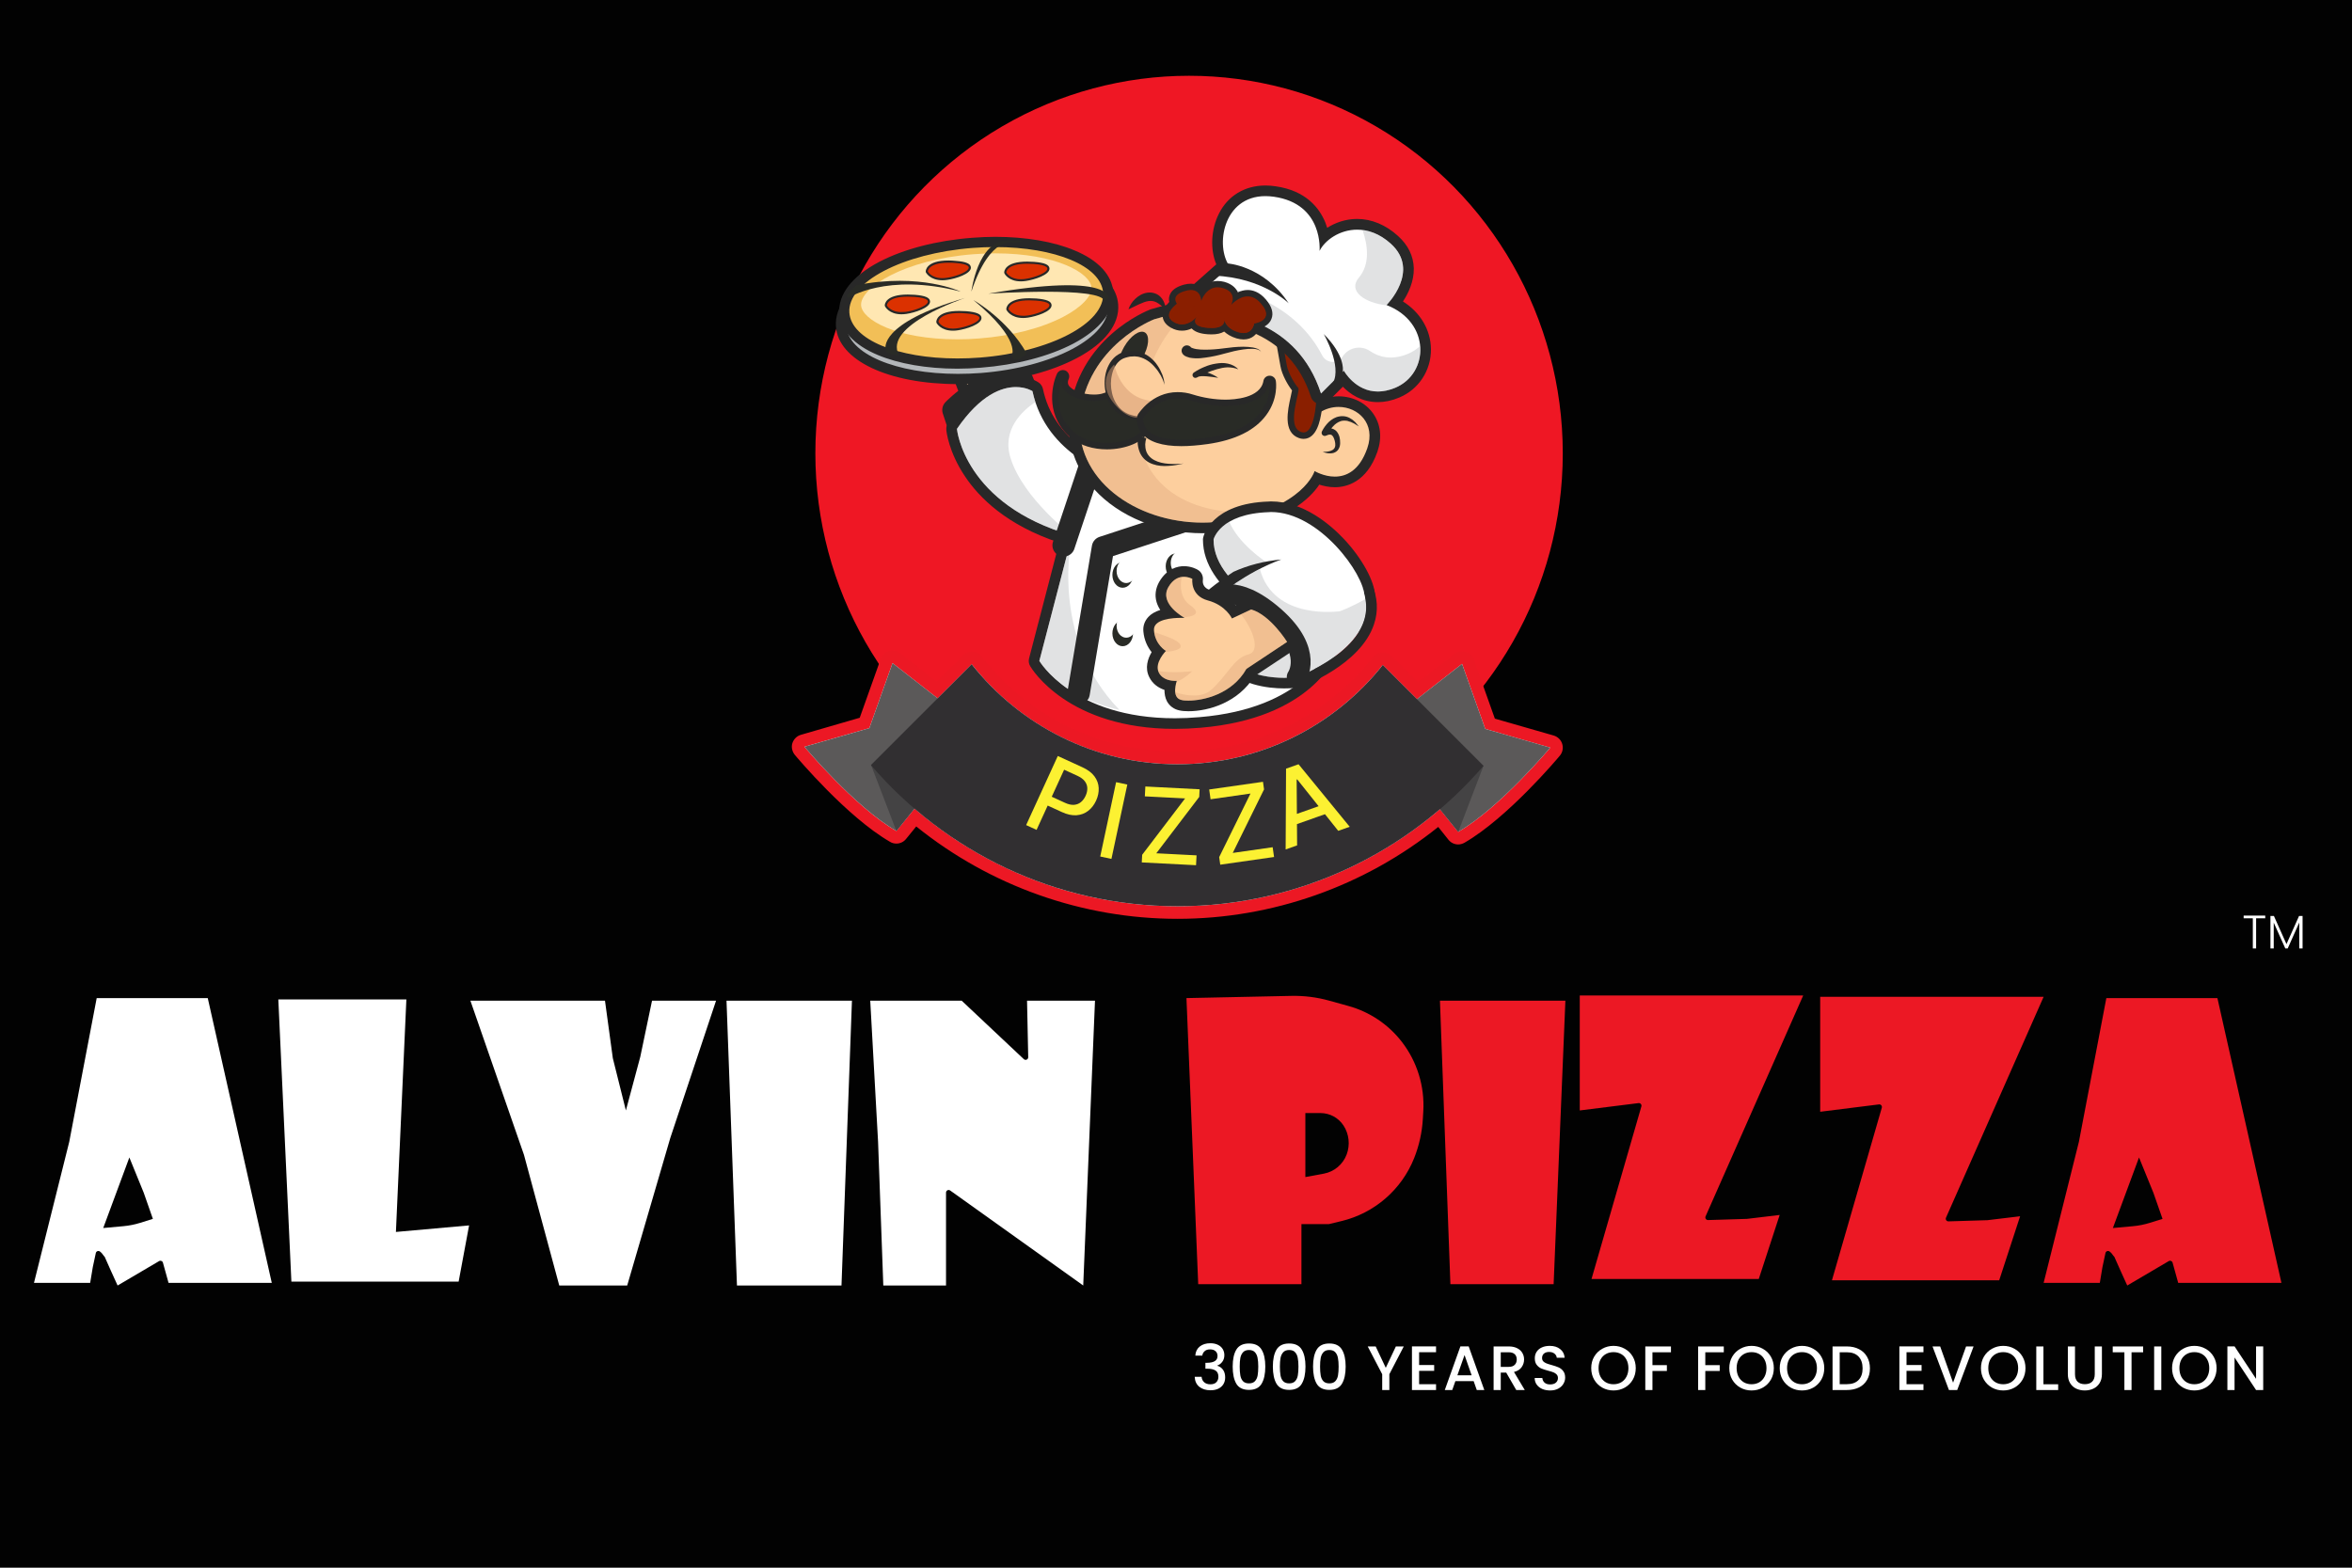 <svg width="900" height="600" viewBox="0 0 900 600" fill="none" xmlns="http://www.w3.org/2000/svg">
<rect width="900" height="600" fill="#020202"/>
<path d="M106.5 382.5L111.5 490.5H175.5L179.5 469L151.5 471.5L155.5 382.5H106.5Z" fill="white"/>
<path fill-rule="evenodd" clip-rule="evenodd" d="M37 382H79.5L104 491H64.5L62.348 483.254C62.173 482.621 61.444 482.327 60.878 482.66L45 492L42.5 486.5L40.078 481.059C39.5 480.5 39.18 479.744 38.558 479.247L38.264 479.011C37.683 478.546 36.817 478.855 36.661 479.582L35.5 485L34.5 491H13L26.5 437L37 382ZM44.5 456.5L49.5 443L55 456.5L58.5 466.5L53.652 468.015C51.556 468.67 49.398 469.1 47.212 469.299L39.5 470L44.5 456.5Z" fill="white"/>
<path fill-rule="evenodd" clip-rule="evenodd" d="M806 382H848.5L873 491H833.5L831.348 483.254C831.173 482.621 830.444 482.327 829.878 482.66L814 492L811.5 486.5L809.077 481.059C808.5 480.5 808.18 479.744 807.558 479.247L807.263 479.011C806.683 478.546 805.817 478.855 805.661 479.582L804.5 485L803.5 491H782L795.5 437L806 382ZM813.5 456.5L818.5 443L824 456.5L827.5 466.5L822.652 468.015C820.556 468.67 818.398 469.1 816.212 469.299L808.5 470L813.5 456.5Z" fill="#EC1824"/>
<path fill-rule="evenodd" clip-rule="evenodd" d="M454 382L458.5 491.5H498V468.5H508.5L513.285 467.352C525.958 464.31 536.357 455.289 541.158 443.172C543.041 438.421 544.153 433.4 544.453 428.298L544.627 425.339C545.19 415.771 542.272 406.322 536.411 398.738C531.275 392.091 524.127 387.285 516.034 385.037L508.584 382.968C503.887 381.663 499.024 381.052 494.149 381.155L454 382ZM499.5 450.5V426H505.281C508.848 426 512.173 427.804 514.117 430.795C516.244 434.068 516.678 438.192 515.307 441.847C513.884 445.643 510.563 448.451 506.577 449.189L499.5 450.5Z" fill="#EC1824"/>
<path d="M551 383H599L594.5 491.5H555L551 383Z" fill="#EC1824"/>
<path d="M604.5 381V425L626.994 422.188C627.707 422.099 628.278 422.768 628.079 423.458L609 489.5H673L681 465L668.5 466.5L653.586 466.952C652.851 466.974 652.344 466.221 652.641 465.548L690 381H604.5Z" fill="#EC1824"/>
<path d="M274 383L256.5 435.5L240 492H214L200.5 442L180 383H231.5L234.5 405L239.5 425L245 404.5L249.5 383H274Z" fill="white"/>
<path d="M278 383L282 492H322L326 383H278Z" fill="white"/>
<path d="M333 383L336 437L338 492H362V456.443C362 455.63 362.919 455.157 363.581 455.629L414.5 492L419 383H393L393.45 404.618C393.469 405.504 392.411 405.975 391.765 405.367L368 383H333Z" fill="white"/>
<path d="M696.5 381.5V425.5L718.994 422.688C719.707 422.599 720.278 423.268 720.079 423.958L701 490H765L773 465.5L760.5 467L745.586 467.452C744.851 467.474 744.344 466.721 744.641 466.048L782 381.5H696.5Z" fill="#EC1824"/>
<path d="M457.392 518.824C457.488 517.336 458.056 516.176 459.096 515.344C460.152 514.512 461.496 514.096 463.128 514.096C464.248 514.096 465.216 514.296 466.032 514.696C466.848 515.096 467.464 515.64 467.88 516.328C468.296 517.016 468.504 517.792 468.504 518.656C468.504 519.648 468.24 520.496 467.712 521.2C467.184 521.904 466.552 522.376 465.816 522.616V522.712C466.76 523 467.496 523.528 468.024 524.296C468.552 525.048 468.816 526.016 468.816 527.2C468.816 528.144 468.6 528.984 468.168 529.72C467.736 530.456 467.096 531.04 466.248 531.472C465.4 531.888 464.384 532.096 463.2 532.096C461.472 532.096 460.048 531.656 458.928 530.776C457.824 529.88 457.232 528.6 457.152 526.936H459.792C459.856 527.784 460.184 528.48 460.776 529.024C461.368 529.552 462.168 529.816 463.176 529.816C464.152 529.816 464.904 529.552 465.432 529.024C465.96 528.48 466.224 527.784 466.224 526.936C466.224 525.816 465.864 525.024 465.144 524.56C464.44 524.08 463.352 523.84 461.88 523.84H461.256V521.584H461.904C463.2 521.568 464.184 521.352 464.856 520.936C465.544 520.52 465.888 519.864 465.888 518.968C465.888 518.2 465.64 517.592 465.144 517.144C464.648 516.68 463.944 516.448 463.032 516.448C462.136 516.448 461.44 516.68 460.944 517.144C460.448 517.592 460.152 518.152 460.056 518.824H457.392ZM471.69 523.024C471.69 520.256 472.154 518.096 473.082 516.544C474.026 514.976 475.642 514.192 477.93 514.192C480.218 514.192 481.826 514.976 482.754 516.544C483.698 518.096 484.17 520.256 484.17 523.024C484.17 525.824 483.698 528.016 482.754 529.6C481.826 531.168 480.218 531.952 477.93 531.952C475.642 531.952 474.026 531.168 473.082 529.6C472.154 528.016 471.69 525.824 471.69 523.024ZM481.482 523.024C481.482 521.728 481.394 520.632 481.218 519.736C481.058 518.84 480.722 518.112 480.21 517.552C479.698 516.976 478.938 516.688 477.93 516.688C476.922 516.688 476.162 516.976 475.65 517.552C475.138 518.112 474.794 518.84 474.618 519.736C474.458 520.632 474.378 521.728 474.378 523.024C474.378 524.368 474.458 525.496 474.618 526.408C474.778 527.32 475.114 528.056 475.626 528.616C476.154 529.176 476.922 529.456 477.93 529.456C478.938 529.456 479.698 529.176 480.21 528.616C480.738 528.056 481.082 527.32 481.242 526.408C481.402 525.496 481.482 524.368 481.482 523.024ZM487.065 523.024C487.065 520.256 487.529 518.096 488.457 516.544C489.401 514.976 491.017 514.192 493.305 514.192C495.593 514.192 497.201 514.976 498.129 516.544C499.073 518.096 499.545 520.256 499.545 523.024C499.545 525.824 499.073 528.016 498.129 529.6C497.201 531.168 495.593 531.952 493.305 531.952C491.017 531.952 489.401 531.168 488.457 529.6C487.529 528.016 487.065 525.824 487.065 523.024ZM496.857 523.024C496.857 521.728 496.769 520.632 496.593 519.736C496.433 518.84 496.097 518.112 495.585 517.552C495.073 516.976 494.313 516.688 493.305 516.688C492.297 516.688 491.537 516.976 491.025 517.552C490.513 518.112 490.169 518.84 489.993 519.736C489.833 520.632 489.753 521.728 489.753 523.024C489.753 524.368 489.833 525.496 489.993 526.408C490.153 527.32 490.489 528.056 491.001 528.616C491.529 529.176 492.297 529.456 493.305 529.456C494.313 529.456 495.073 529.176 495.585 528.616C496.113 528.056 496.457 527.32 496.617 526.408C496.777 525.496 496.857 524.368 496.857 523.024ZM502.44 523.024C502.44 520.256 502.904 518.096 503.832 516.544C504.776 514.976 506.392 514.192 508.68 514.192C510.968 514.192 512.576 514.976 513.504 516.544C514.448 518.096 514.92 520.256 514.92 523.024C514.92 525.824 514.448 528.016 513.504 529.6C512.576 531.168 510.968 531.952 508.68 531.952C506.392 531.952 504.776 531.168 503.832 529.6C502.904 528.016 502.44 525.824 502.44 523.024ZM512.232 523.024C512.232 521.728 512.144 520.632 511.968 519.736C511.808 518.84 511.472 518.112 510.96 517.552C510.448 516.976 509.688 516.688 508.68 516.688C507.672 516.688 506.912 516.976 506.4 517.552C505.888 518.112 505.544 518.84 505.368 519.736C505.208 520.632 505.128 521.728 505.128 523.024C505.128 524.368 505.208 525.496 505.368 526.408C505.528 527.32 505.864 528.056 506.376 528.616C506.904 529.176 507.672 529.456 508.68 529.456C509.688 529.456 510.448 529.176 510.96 528.616C511.488 528.056 511.832 527.32 511.992 526.408C512.152 525.496 512.232 524.368 512.232 523.024Z" fill="white"/>
<path d="M729.536 517.528V522.424H735.296V524.656H729.536V529.768H736.016V532H726.8V515.296H736.016V517.528H729.536ZM755.202 515.32L748.938 532H745.77L739.482 515.32H742.41L747.354 529.192L752.322 515.32H755.202ZM766.538 532.168C764.986 532.168 763.554 531.808 762.242 531.088C760.946 530.352 759.914 529.336 759.146 528.04C758.394 526.728 758.018 525.256 758.018 523.624C758.018 521.992 758.394 520.528 759.146 519.232C759.914 517.936 760.946 516.928 762.242 516.208C763.554 515.472 764.986 515.104 766.538 515.104C768.106 515.104 769.538 515.472 770.834 516.208C772.146 516.928 773.178 517.936 773.93 519.232C774.682 520.528 775.058 521.992 775.058 523.624C775.058 525.256 774.682 526.728 773.93 528.04C773.178 529.336 772.146 530.352 770.834 531.088C769.538 531.808 768.106 532.168 766.538 532.168ZM766.538 529.792C767.642 529.792 768.626 529.544 769.49 529.048C770.354 528.536 771.026 527.816 771.506 526.888C772.002 525.944 772.25 524.856 772.25 523.624C772.25 522.392 772.002 521.312 771.506 520.384C771.026 519.456 770.354 518.744 769.49 518.248C768.626 517.752 767.642 517.504 766.538 517.504C765.434 517.504 764.45 517.752 763.586 518.248C762.722 518.744 762.042 519.456 761.546 520.384C761.066 521.312 760.826 522.392 760.826 523.624C760.826 524.856 761.066 525.944 761.546 526.888C762.042 527.816 762.722 528.536 763.586 529.048C764.45 529.544 765.434 529.792 766.538 529.792ZM781.926 529.792H787.566V532H779.19V515.32H781.926V529.792ZM794.006 515.32V525.952C794.006 527.216 794.334 528.168 794.99 528.808C795.662 529.448 796.59 529.768 797.774 529.768C798.974 529.768 799.902 529.448 800.558 528.808C801.23 528.168 801.566 527.216 801.566 525.952V515.32H804.302V525.904C804.302 527.264 804.006 528.416 803.414 529.36C802.822 530.304 802.03 531.008 801.038 531.472C800.046 531.936 798.95 532.168 797.75 532.168C796.55 532.168 795.454 531.936 794.462 531.472C793.486 531.008 792.71 530.304 792.134 529.36C791.558 528.416 791.27 527.264 791.27 525.904V515.32H794.006ZM820.081 515.32V517.552H815.641V532H812.905V517.552H808.441V515.32H820.081ZM827.028 515.32V532H824.292V515.32H827.028ZM839.668 532.168C838.116 532.168 836.684 531.808 835.372 531.088C834.076 530.352 833.044 529.336 832.276 528.04C831.524 526.728 831.148 525.256 831.148 523.624C831.148 521.992 831.524 520.528 832.276 519.232C833.044 517.936 834.076 516.928 835.372 516.208C836.684 515.472 838.116 515.104 839.668 515.104C841.236 515.104 842.668 515.472 843.964 516.208C845.276 516.928 846.308 517.936 847.06 519.232C847.812 520.528 848.188 521.992 848.188 523.624C848.188 525.256 847.812 526.728 847.06 528.04C846.308 529.336 845.276 530.352 843.964 531.088C842.668 531.808 841.236 532.168 839.668 532.168ZM839.668 529.792C840.772 529.792 841.756 529.544 842.62 529.048C843.484 528.536 844.156 527.816 844.636 526.888C845.132 525.944 845.38 524.856 845.38 523.624C845.38 522.392 845.132 521.312 844.636 520.384C844.156 519.456 843.484 518.744 842.62 518.248C841.756 517.752 840.772 517.504 839.668 517.504C838.564 517.504 837.58 517.752 836.716 518.248C835.852 518.744 835.172 519.456 834.676 520.384C834.196 521.312 833.956 522.392 833.956 523.624C833.956 524.856 834.196 525.944 834.676 526.888C835.172 527.816 835.852 528.536 836.716 529.048C837.58 529.544 838.564 529.792 839.668 529.792ZM866.024 532H863.288L855.056 519.544V532H852.32V515.296H855.056L863.288 527.728V515.296H866.024V532Z" fill="white"/>
<path d="M659.616 515.32V517.552H652.536V522.472H658.056V524.704H652.536V532H649.8V515.32H659.616ZM670.24 532.168C668.688 532.168 667.256 531.808 665.944 531.088C664.648 530.352 663.616 529.336 662.848 528.04C662.096 526.728 661.72 525.256 661.72 523.624C661.72 521.992 662.096 520.528 662.848 519.232C663.616 517.936 664.648 516.928 665.944 516.208C667.256 515.472 668.688 515.104 670.24 515.104C671.808 515.104 673.24 515.472 674.536 516.208C675.848 516.928 676.88 517.936 677.632 519.232C678.384 520.528 678.76 521.992 678.76 523.624C678.76 525.256 678.384 526.728 677.632 528.04C676.88 529.336 675.848 530.352 674.536 531.088C673.24 531.808 671.808 532.168 670.24 532.168ZM670.24 529.792C671.344 529.792 672.328 529.544 673.192 529.048C674.056 528.536 674.728 527.816 675.208 526.888C675.704 525.944 675.952 524.856 675.952 523.624C675.952 522.392 675.704 521.312 675.208 520.384C674.728 519.456 674.056 518.744 673.192 518.248C672.328 517.752 671.344 517.504 670.24 517.504C669.136 517.504 668.152 517.752 667.288 518.248C666.424 518.744 665.744 519.456 665.248 520.384C664.768 521.312 664.528 522.392 664.528 523.624C664.528 524.856 664.768 525.944 665.248 526.888C665.744 527.816 666.424 528.536 667.288 529.048C668.152 529.544 669.136 529.792 670.24 529.792ZM689.54 532.168C687.988 532.168 686.556 531.808 685.244 531.088C683.948 530.352 682.916 529.336 682.148 528.04C681.396 526.728 681.02 525.256 681.02 523.624C681.02 521.992 681.396 520.528 682.148 519.232C682.916 517.936 683.948 516.928 685.244 516.208C686.556 515.472 687.988 515.104 689.54 515.104C691.108 515.104 692.54 515.472 693.836 516.208C695.148 516.928 696.18 517.936 696.932 519.232C697.684 520.528 698.06 521.992 698.06 523.624C698.06 525.256 697.684 526.728 696.932 528.04C696.18 529.336 695.148 530.352 693.836 531.088C692.54 531.808 691.108 532.168 689.54 532.168ZM689.54 529.792C690.644 529.792 691.628 529.544 692.492 529.048C693.356 528.536 694.028 527.816 694.508 526.888C695.004 525.944 695.252 524.856 695.252 523.624C695.252 522.392 695.004 521.312 694.508 520.384C694.028 519.456 693.356 518.744 692.492 518.248C691.628 517.752 690.644 517.504 689.54 517.504C688.436 517.504 687.452 517.752 686.588 518.248C685.724 518.744 685.044 519.456 684.548 520.384C684.068 521.312 683.828 522.392 683.828 523.624C683.828 524.856 684.068 525.944 684.548 526.888C685.044 527.816 685.724 528.536 686.588 529.048C687.452 529.544 688.436 529.792 689.54 529.792ZM706.68 515.32C708.456 515.32 710.008 515.664 711.336 516.352C712.68 517.024 713.712 518 714.432 519.28C715.168 520.544 715.536 522.024 715.536 523.72C715.536 525.416 715.168 526.888 714.432 528.136C713.712 529.384 712.68 530.344 711.336 531.016C710.008 531.672 708.456 532 706.68 532H701.232V515.32H706.68ZM706.68 529.768C708.632 529.768 710.128 529.24 711.168 528.184C712.208 527.128 712.728 525.64 712.728 523.72C712.728 521.784 712.208 520.272 711.168 519.184C710.128 518.096 708.632 517.552 706.68 517.552H703.968V529.768H706.68Z" fill="white"/>
<path d="M617.408 532.168C615.856 532.168 614.424 531.808 613.112 531.088C611.816 530.352 610.784 529.336 610.016 528.04C609.264 526.728 608.888 525.256 608.888 523.624C608.888 521.992 609.264 520.528 610.016 519.232C610.784 517.936 611.816 516.928 613.112 516.208C614.424 515.472 615.856 515.104 617.408 515.104C618.976 515.104 620.408 515.472 621.704 516.208C623.016 516.928 624.048 517.936 624.8 519.232C625.552 520.528 625.928 521.992 625.928 523.624C625.928 525.256 625.552 526.728 624.8 528.04C624.048 529.336 623.016 530.352 621.704 531.088C620.408 531.808 618.976 532.168 617.408 532.168ZM617.408 529.792C618.512 529.792 619.496 529.544 620.36 529.048C621.224 528.536 621.896 527.816 622.376 526.888C622.872 525.944 623.12 524.856 623.12 523.624C623.12 522.392 622.872 521.312 622.376 520.384C621.896 519.456 621.224 518.744 620.36 518.248C619.496 517.752 618.512 517.504 617.408 517.504C616.304 517.504 615.32 517.752 614.456 518.248C613.592 518.744 612.912 519.456 612.416 520.384C611.936 521.312 611.696 522.392 611.696 523.624C611.696 524.856 611.936 525.944 612.416 526.888C612.912 527.816 613.592 528.536 614.456 529.048C615.32 529.544 616.304 529.792 617.408 529.792ZM639.396 515.32V517.552H632.316V522.472H637.836V524.704H632.316V532H629.58V515.32H639.396Z" fill="white"/>
<path d="M537.16 515.32L531.64 525.952V532H528.904V525.952L523.36 515.32H526.408L530.272 523.504L534.136 515.32H537.16ZM543.027 517.528V522.424H548.787V524.656H543.027V529.768H549.507V532H540.291V515.296H549.507V517.528H543.027ZM563.893 528.592H556.909L555.709 532H552.853L558.829 515.296H561.997L567.973 532H565.093L563.893 528.592ZM563.125 526.36L560.413 518.608L557.677 526.36H563.125ZM580.196 532L576.356 525.328H574.268V532H571.532V515.32H577.292C578.572 515.32 579.652 515.544 580.532 515.992C581.428 516.44 582.092 517.04 582.524 517.792C582.972 518.544 583.196 519.384 583.196 520.312C583.196 521.4 582.876 522.392 582.236 523.288C581.612 524.168 580.644 524.768 579.332 525.088L583.46 532H580.196ZM574.268 523.144H577.292C578.316 523.144 579.084 522.888 579.596 522.376C580.124 521.864 580.388 521.176 580.388 520.312C580.388 519.448 580.132 518.776 579.62 518.296C579.108 517.8 578.332 517.552 577.292 517.552H574.268V523.144ZM593.152 532.168C592.032 532.168 591.024 531.976 590.128 531.592C589.232 531.192 588.528 530.632 588.016 529.912C587.504 529.192 587.248 528.352 587.248 527.392H590.176C590.24 528.112 590.52 528.704 591.016 529.168C591.528 529.632 592.24 529.864 593.152 529.864C594.096 529.864 594.832 529.64 595.36 529.192C595.888 528.728 596.152 528.136 596.152 527.416C596.152 526.856 595.984 526.4 595.648 526.048C595.328 525.696 594.92 525.424 594.424 525.232C593.944 525.04 593.272 524.832 592.408 524.608C591.32 524.32 590.432 524.032 589.744 523.744C589.072 523.44 588.496 522.976 588.016 522.352C587.536 521.728 587.296 520.896 587.296 519.856C587.296 518.896 587.536 518.056 588.016 517.336C588.496 516.616 589.168 516.064 590.032 515.68C590.896 515.296 591.896 515.104 593.032 515.104C594.648 515.104 595.968 515.512 596.992 516.328C598.032 517.128 598.608 518.232 598.72 519.64H595.696C595.648 519.032 595.36 518.512 594.832 518.08C594.304 517.648 593.608 517.432 592.744 517.432C591.96 517.432 591.32 517.632 590.824 518.032C590.328 518.432 590.08 519.008 590.08 519.76C590.08 520.272 590.232 520.696 590.536 521.032C590.856 521.352 591.256 521.608 591.736 521.8C592.216 521.992 592.872 522.2 593.704 522.424C594.808 522.728 595.704 523.032 596.392 523.336C597.096 523.64 597.688 524.112 598.168 524.752C598.664 525.376 598.912 526.216 598.912 527.272C598.912 528.12 598.68 528.92 598.216 529.672C597.768 530.424 597.104 531.032 596.224 531.496C595.36 531.944 594.336 532.168 593.152 532.168Z" fill="white"/>
<ellipse cx="455" cy="173.5" rx="143" ry="144.5" fill="#EF1724"/>
<path d="M450.589 349.254C413.955 349.254 378.406 336.366 350.269 312.902L344.887 319.559C344.415 320.173 343.707 320.456 342.999 320.456C342.621 320.456 342.196 320.362 341.818 320.125C325.625 310.778 306.742 288.306 305.986 287.362C305.467 286.748 305.278 285.898 305.514 285.143C305.75 284.341 306.364 283.727 307.166 283.538L330.818 276.693L339.269 252.993C339.552 252.238 340.119 251.719 340.874 251.483C341.094 251.42 341.315 251.388 341.535 251.388C342.054 251.388 342.574 251.577 342.999 251.908L358.625 264.088L370.191 252.521C370.663 252.096 371.277 251.86 371.891 251.86C372.143 251.86 372.41 251.907 372.693 252.002C373.307 252.191 373.779 252.616 374.015 253.182C392.758 276.645 420.658 290.147 450.589 290.147C480.568 290.147 508.516 276.598 527.258 253.041C527.683 252.521 528.296 252.191 529.005 252.144C529.036 252.144 529.068 252.144 529.099 252.144C529.76 252.144 530.374 252.427 530.799 252.852L542.365 264.418L557.991 252.191C558.416 251.86 558.936 251.719 559.455 251.719C559.675 251.719 559.895 251.75 560.116 251.813C560.871 252.002 561.485 252.568 561.721 253.277L570.171 277.023L593.871 283.821C594.626 284.057 595.24 284.671 595.476 285.426C595.712 286.229 595.57 287.031 595.051 287.692C594.248 288.637 575.412 311.061 559.172 320.456C558.841 320.692 558.416 320.786 557.991 320.786C557.283 320.786 556.575 320.456 556.103 319.889L550.674 313.138C522.537 336.413 487.13 349.254 450.589 349.254Z" fill="white"/>
<path fill-rule="evenodd" clip-rule="evenodd" d="M344.462 250.019L358.436 260.877L368.492 250.869C369.389 249.925 370.616 249.453 371.891 249.453C372.426 249.453 372.961 249.547 373.496 249.736C374.582 250.113 375.479 250.869 376.045 251.86C394.316 274.663 421.461 287.74 450.59 287.74C479.812 287.74 507.1 274.568 525.37 251.577C526.219 250.491 527.494 249.83 528.863 249.783C528.958 249.752 529.036 249.736 529.099 249.736C530.374 249.736 531.601 250.255 532.498 251.152L542.554 261.208L556.528 250.302C557.378 249.641 558.416 249.311 559.455 249.311C559.927 249.311 560.383 249.374 560.824 249.5C562.288 249.925 563.468 251.058 563.987 252.474L572.013 275.04L594.532 281.508C596.09 281.98 597.317 283.16 597.789 284.718C598.261 286.276 597.931 287.976 596.892 289.203C596.09 290.195 576.97 312.95 560.399 322.533C559.644 322.958 558.794 323.194 557.992 323.194C556.575 323.194 555.206 322.58 554.262 321.4L550.344 316.49C522.065 339.198 486.847 351.661 450.59 351.661C414.191 351.661 378.878 339.104 350.599 316.301L346.728 321.07C345.784 322.25 344.415 322.864 342.999 322.864C342.196 322.864 341.346 322.675 340.591 322.203C324.02 312.619 304.948 289.864 304.145 288.92C303.107 287.645 302.729 285.946 303.201 284.435C303.72 282.877 304.948 281.65 306.506 281.225L328.977 274.71L337.003 252.191C337.522 250.727 338.703 249.594 340.213 249.169C340.654 249.043 341.095 248.98 341.535 248.98C342.574 248.98 343.612 249.358 344.462 250.019ZM332.66 278.675L307.828 285.804C307.828 285.804 326.995 308.795 342.999 318.048L349.939 309.456C376.99 332.73 412.161 346.846 450.59 346.846C488.877 346.846 523.953 332.825 551.004 309.692L557.992 318.379C573.996 309.126 593.21 286.134 593.21 286.134L568.33 278.959L559.455 254.079L542.176 267.628L529.099 254.551C510.735 277.684 482.362 292.508 450.59 292.508C418.723 292.508 390.256 277.59 371.891 254.315V254.221L358.814 267.298L341.535 253.796L332.66 278.675Z" fill="#EC1824"/>
<path d="M526.786 279.62L559.455 254.079L568.331 278.959L593.21 286.134C593.21 286.134 573.996 309.126 557.992 318.379L526.786 279.62Z" fill="#5B5959"/>
<path d="M567.67 293.122L557.992 318.379L526.786 279.62L529.099 254.551L567.67 293.122Z" fill="#444344"/>
<path d="M374.204 279.289L341.535 253.796L332.66 278.675L307.828 285.804C307.828 285.804 326.995 308.795 342.999 318.048L374.204 279.289Z" fill="#5B5959"/>
<path d="M333.321 292.791L342.999 318.048L374.204 279.289L371.891 254.221L333.321 292.791Z" fill="#444344"/>
<path d="M450.589 292.508C418.723 292.508 390.256 277.542 371.844 254.268L333.273 292.838C361.646 325.885 403.71 346.846 450.589 346.846C497.327 346.846 539.296 325.979 567.669 293.121L529.099 254.551C510.735 277.684 482.362 292.508 450.589 292.508Z" fill="#312F31"/>
<path d="M375.857 155.836C374.393 155.836 373.024 155.458 371.749 154.75C371.372 154.561 371.088 154.231 370.9 153.9C369.955 151.917 366.745 145.355 366.745 142.476C366.745 138.982 371.561 134.214 376.329 134.214C377.839 134.214 379.256 134.639 380.483 135.536C385.629 139.218 387.753 147.527 387.848 147.905C388.037 148.566 387.848 149.227 387.376 149.746C387.14 149.982 381.758 155.836 375.857 155.836Z" fill="#FDCF9E"/>
<path fill-rule="evenodd" clip-rule="evenodd" d="M381.663 133.883C387.328 137.943 389.594 146.441 389.83 147.385C390.161 148.707 389.783 150.123 388.886 151.115C388.225 151.823 382.513 157.866 375.856 157.866C374.062 157.866 372.316 157.394 370.758 156.544C370.05 156.119 369.483 155.505 369.105 154.797C367.453 151.54 364.715 145.591 364.715 142.475C364.715 137.943 370.333 132.184 376.328 132.184C378.264 132.184 380.105 132.75 381.663 133.883ZM368.775 142.475C368.775 145.072 372.74 153.003 372.74 153.003C373.732 153.57 374.818 153.759 375.856 153.759C380.908 153.759 385.865 148.377 385.865 148.377C385.865 148.377 383.929 140.493 379.303 137.188C378.358 136.527 377.32 136.244 376.328 136.244C372.504 136.244 368.775 140.351 368.775 142.475Z" fill="#282828"/>
<path d="M367.453 164.806L364.857 156.922C364.857 156.922 377.981 143.136 391.153 145.733L393.796 152.342C393.796 152.342 370.097 168.11 367.453 164.806Z" fill="white" stroke="#282828" stroke-width="8.6" stroke-linecap="round" stroke-linejoin="round"/>
<path d="M449.598 276.929C409.801 276.929 396.535 254.882 395.968 253.985C395.685 253.513 395.638 252.946 395.779 252.427L407.771 206.303C367.265 193.934 364.243 165.561 364.149 164.334C364.102 163.862 364.196 163.389 364.479 163.012C374.063 149.038 382.938 146.111 388.745 146.111C393.183 146.111 395.921 147.81 396.204 147.999C396.629 148.282 396.96 148.754 397.101 149.274C402.011 172.784 426.324 179.913 426.56 179.96C426.78 180.023 426.985 180.117 427.174 180.243C430.384 181.754 459.418 182.887 485.194 183.17C486.091 183.17 486.847 183.737 487.13 184.539L509.46 248.32C509.602 248.792 509.602 249.264 509.46 249.689C509.082 250.68 500.254 273.105 459.182 276.504C455.924 276.787 452.714 276.929 449.598 276.929Z" fill="white"/>
<path fill-rule="evenodd" clip-rule="evenodd" d="M397.29 146.299C398.234 146.866 398.847 147.81 399.084 148.849C401.019 158.102 406.259 165.797 414.616 171.698C421.083 176.23 427.032 177.977 427.126 178.024C427.441 178.119 427.756 178.245 428.07 178.402C432.225 179.771 460.22 180.857 485.241 181.14C486.941 181.14 488.451 182.273 489.018 183.878L511.395 247.659C511.679 248.556 511.679 249.547 511.348 250.397C510.97 251.435 501.717 274.993 459.323 278.534C456.018 278.817 452.761 278.959 449.598 278.959C408.667 278.959 394.787 255.967 394.221 254.976C393.654 254.079 393.513 252.946 393.796 251.907L405.315 207.672C385.204 201.063 374.629 190.393 369.294 182.368C362.921 172.926 362.118 164.853 362.118 164.522C362.024 163.578 362.26 162.634 362.827 161.879C372.882 147.149 382.466 144.081 388.745 144.081C393.749 144.081 396.959 146.063 397.29 146.299ZM366.178 164.145C366.178 164.145 368.775 193.084 410.225 204.934L397.714 252.946C397.714 252.946 410.508 274.899 449.598 274.899C452.588 274.899 455.719 274.757 458.993 274.474C499.31 271.122 507.571 248.98 507.571 248.98L485.194 185.2C485.194 185.2 429.298 184.539 425.993 181.896C425.993 181.896 400.358 174.672 395.071 149.699C395.071 149.699 392.71 148.141 388.745 148.141C383.41 148.141 375.195 150.973 366.178 164.145Z" fill="#282828"/>
<g opacity="0.4">
<path d="M386.715 175.381C383.221 164.428 391.294 157.11 396.204 153.853C395.763 152.531 395.386 151.146 395.071 149.699C395.071 149.699 381.947 141.154 366.179 164.145C366.179 164.145 368.775 193.084 410.225 204.934C410.225 204.934 391.578 190.818 386.715 175.381Z" fill="#B3B7BA"/>
<path d="M410.225 204.934L397.714 252.946C397.714 252.946 406.07 266.873 428.353 271.688C401.161 243.693 410.225 204.934 410.225 204.934Z" fill="#B3B7BA"/>
</g>
<path d="M452.62 199.552L422.075 209.56L412.728 265.315" fill="white"/>
<path d="M452.62 199.552L422.075 209.56L412.728 265.315" stroke="#282828" stroke-width="8.6" stroke-linecap="round" stroke-linejoin="round"/>
<path d="M407.015 208.711L417.542 177.222L407.015 208.711Z" fill="white"/>
<path d="M407.015 208.711L417.542 177.222" stroke="#282828" stroke-width="8.6" stroke-linecap="round" stroke-linejoin="round"/>
<path d="M460.173 202.054C444.311 202.054 429.345 196.011 420.187 185.861C413.341 178.308 410.225 169.054 411.217 159.14C414.049 130.909 439.779 120.759 440.912 120.334C440.943 120.303 440.99 120.287 441.053 120.287C449.457 117.785 457.293 116.51 464.328 116.51C497.894 116.51 505.117 145.261 506.58 154.797C508.374 154.089 510.263 153.711 512.198 153.711C516.919 153.711 521.262 155.836 523.765 159.424C526.314 162.964 526.786 167.497 525.134 172.218C521.64 182.32 515.409 184.445 510.782 184.445C508.044 184.445 505.636 183.689 503.984 183.029C501.576 187.419 493.692 197.239 470.323 201.204C467.019 201.771 463.572 202.054 460.173 202.054Z" fill="#FDCF9E"/>
<path fill-rule="evenodd" clip-rule="evenodd" d="M502.662 136.291C505.872 142.192 507.43 148.046 508.233 152.153C509.523 151.839 510.845 151.681 512.198 151.681C517.58 151.681 522.537 154.136 525.417 158.243C528.344 162.351 528.911 167.544 527.069 172.878C522.962 184.681 515.078 186.475 510.782 186.475C508.516 186.475 506.486 186.003 504.834 185.483C501.34 190.724 492.37 199.505 470.701 203.187C467.208 203.754 463.667 204.084 460.173 204.084C443.744 204.084 428.212 197.758 418.676 187.23C411.406 179.205 408.148 169.432 409.187 158.952C412.161 129.493 439.023 118.871 440.156 118.446C440.251 118.414 440.345 118.383 440.44 118.351C449.079 115.755 457.105 114.48 464.328 114.48C486.233 114.48 497.28 126.33 502.662 136.291ZM441.62 122.222C441.62 122.222 415.985 132.042 413.247 159.329C410.839 183.548 434.586 200.024 460.173 200.024C463.431 200.024 466.735 199.741 469.993 199.174C498.932 194.264 503.04 180.29 503.04 180.29C503.04 180.29 506.533 182.415 510.782 182.415C515.078 182.415 520.177 180.243 523.198 171.557C526.503 162.115 519.705 155.741 512.198 155.741C509.743 155.741 507.194 156.449 504.928 157.913C504.928 157.913 502.898 118.54 464.328 118.54C457.813 118.54 450.306 119.626 441.62 122.222Z" fill="#282828"/>
<g style="mix-blend-mode:multiply" opacity="0.3">
<path d="M435.86 158.716C438.126 136.291 449.456 122.223 455.688 119.154C451.392 119.72 446.718 120.712 441.62 122.223C441.62 122.223 415.985 132.042 413.247 159.329C410.508 186.617 441.053 204.084 469.993 199.174C475.705 198.23 480.379 196.908 484.297 195.398C455.971 199.269 433.169 185.389 435.86 158.716Z" fill="#D49A72"/>
</g>
<path d="M423.585 170.754C418.534 170.754 414.002 169.385 410.839 166.836C399.32 157.63 405.504 143.703 405.598 143.561C405.787 143.089 406.212 142.853 406.684 142.853C406.842 142.853 407.015 142.885 407.204 142.948C407.77 143.231 408.053 143.939 407.817 144.553C407.204 145.922 407.298 147.149 408.006 148.235C409.753 150.879 414.663 152.248 418.628 152.248C420.186 152.248 421.602 152.012 422.641 151.634C424.01 151.162 425.426 150.879 426.796 150.879C431.186 150.879 434.113 153.428 434.255 153.523C439.542 157.677 439.778 161.265 438.976 163.531C437.276 168.488 429.817 170.754 423.585 170.754Z" fill="#292B26"/>
<path fill-rule="evenodd" clip-rule="evenodd" d="M406.684 144.081C404.088 150.123 412.208 153.475 418.628 153.475C420.281 153.475 421.839 153.239 423.066 152.814C424.388 152.295 425.663 152.106 426.796 152.106C430.808 152.106 433.452 154.42 433.452 154.42C444.263 162.965 434.255 169.527 423.585 169.527C419.242 169.527 414.757 168.441 411.594 165.892C400.689 157.158 406.684 144.081 406.684 144.081ZM406.684 141.626C405.787 141.626 404.89 142.145 404.465 143.042C402.105 148.188 400.264 159.943 410.083 167.78C413.435 170.471 418.251 171.982 423.585 171.982C430.242 171.982 438.22 169.432 440.156 163.909C441.053 161.312 440.864 157.205 434.963 152.531C434.444 152.059 431.375 149.699 426.796 149.699C425.285 149.699 423.727 149.935 422.216 150.501C421.319 150.832 420.045 151.02 418.628 151.02C414.521 151.02 410.319 149.51 408.998 147.574C408.667 147.055 408.384 146.299 408.95 145.025C409.47 143.797 408.903 142.381 407.676 141.815C407.361 141.689 407.031 141.626 406.684 141.626Z" fill="#282828"/>
<path d="M437.229 136.81C434.821 141.012 431.281 143.467 429.345 142.334C427.362 141.201 427.74 136.905 430.148 132.75C432.555 128.549 436.096 126.094 438.079 127.227C440.014 128.36 439.684 132.656 437.229 136.81Z" fill="#292B26"/>
<path d="M445.444 147.338C445.963 145.686 441.053 132.609 430.148 135.866C419.242 139.124 421.981 166.977 443.272 158.244" fill="#FDCF9E"/>
<path d="M445.444 147.338C445.491 146.677 445.208 146.063 445.019 145.45C444.736 144.883 444.452 144.269 444.169 143.703C443.508 142.617 442.847 141.531 441.95 140.587C440.345 138.652 438.221 137.188 435.908 136.622L435.483 136.527C435.341 136.48 435.199 136.48 435.058 136.48L434.161 136.385C433.594 136.385 432.981 136.48 432.414 136.48C431.8 136.574 431.234 136.763 430.667 136.905C430.101 137.046 429.629 137.282 429.157 137.566C427.268 138.746 426.041 140.918 425.521 143.278C424.955 145.591 424.955 148.093 425.521 150.454C426.041 152.814 427.221 155.033 428.968 156.686C429.865 157.488 430.903 158.102 432.036 158.574C433.169 158.952 434.35 159.282 435.624 159.329C438.174 159.518 440.723 158.999 443.272 158.244C440.959 159.471 438.362 160.368 435.624 160.51C434.255 160.651 432.886 160.415 431.517 160.085C430.148 159.707 428.873 158.999 427.74 158.102C426.607 157.252 425.71 156.119 424.955 154.939C424.2 153.711 423.633 152.39 423.303 151.02C422.547 148.33 422.5 145.45 423.161 142.664C423.491 141.295 424.058 139.973 424.813 138.746C425.616 137.519 426.654 136.385 427.976 135.63C428.637 135.205 429.345 134.969 430.054 134.78C430.762 134.639 431.47 134.45 432.178 134.355C432.886 134.355 433.594 134.308 434.302 134.355L435.388 134.544C435.577 134.592 435.719 134.592 435.908 134.639L436.427 134.828C439.165 135.677 441.431 137.613 442.895 139.832C443.697 140.965 444.264 142.192 444.783 143.42C445.208 144.694 445.68 146.016 445.444 147.338Z" fill="#282828"/>
<path d="M473.817 141.342C467.821 136.952 457.435 143.514 457.435 143.514C457.435 143.514 459.087 141.862 466.169 144.6" fill="#FDCF9E"/>
<path d="M473.817 141.343C472.448 140.776 471.079 140.587 469.71 140.587C468.34 140.634 467.019 140.918 465.697 141.295C464.375 141.673 463.053 142.145 461.778 142.664C460.504 143.231 459.229 143.845 458.049 144.458L457.954 144.506C457.388 144.789 456.727 144.6 456.444 144.033C456.208 143.609 456.302 143.042 456.68 142.712C456.774 142.617 456.774 142.617 456.821 142.57C456.884 142.538 456.931 142.507 456.963 142.476C457.057 142.428 457.105 142.381 457.199 142.381C457.325 142.318 457.451 142.271 457.577 142.239C457.828 142.145 458.064 142.098 458.285 142.098C458.757 142.003 459.182 142.051 459.607 142.051C460.456 142.145 461.259 142.334 462.014 142.57C463.525 143.042 464.894 143.75 466.169 144.6C465.413 144.506 464.658 144.364 463.903 144.27C463.179 144.175 462.455 144.096 461.731 144.033C460.976 143.986 460.268 143.939 459.607 143.986C459.276 144.033 458.946 144.081 458.662 144.128C458.537 144.191 458.426 144.238 458.332 144.27C458.269 144.301 458.222 144.332 458.19 144.364C458.143 144.364 458.19 144.364 458.143 144.364C458.19 144.364 458.19 144.364 458.238 144.317L456.869 142.57C458.143 141.673 459.465 141.012 460.834 140.446C462.25 139.832 463.714 139.407 465.225 139.171C465.98 139.029 466.735 138.982 467.538 138.935L468.671 138.982C469.096 139.029 469.473 139.124 469.851 139.171C471.362 139.501 472.825 140.209 473.817 141.343Z" fill="#282828"/>
<path d="M431.8 118.399C432.319 116.841 433.216 115.519 434.396 114.386C435.624 113.253 437.087 112.308 438.976 112.025C439.873 111.884 440.911 111.931 441.855 112.261C442.8 112.545 443.602 113.111 444.216 113.772C445.443 115.141 445.963 116.793 445.963 118.399C444.782 117.313 443.697 116.321 442.611 115.755C441.525 115.188 440.581 115.094 439.448 115.235C438.362 115.377 437.134 115.896 435.86 116.463C434.585 117.077 433.263 117.738 431.8 118.399Z" fill="#282828"/>
<g style="mix-blend-mode:multiply" opacity="0.5">
<path d="M426.371 139.501C426.371 139.501 429.345 156.308 446.435 153.051C446.435 153.051 438.032 166.033 428.023 156.308C417.968 146.536 426.371 139.501 426.371 139.501Z" fill="#D49A72"/>
</g>
<path d="M454.177 134.214C454.177 134.214 455.83 136.952 468.907 134.214C482.031 131.476 482.55 134.78 482.55 134.78" fill="#FDCF9E"/>
<path d="M455.924 133.175C455.735 132.939 455.783 132.986 455.736 132.939C455.688 132.892 455.688 132.892 455.688 132.892C455.657 132.86 455.641 132.86 455.641 132.892C455.641 132.892 455.688 132.939 455.736 132.986C455.893 133.049 456.082 133.128 456.302 133.222C456.68 133.364 457.199 133.506 457.718 133.6C458.804 133.789 459.984 133.836 461.117 133.836C463.478 133.836 465.886 133.647 468.293 133.317C470.748 132.986 473.203 132.703 475.705 132.703C476.933 132.703 478.207 132.797 479.435 132.986C480.064 133.112 480.662 133.285 481.229 133.506C481.795 133.789 482.362 134.167 482.551 134.78C482.315 134.214 481.701 133.93 481.134 133.742C480.568 133.584 479.986 133.506 479.388 133.506C478.16 133.474 476.948 133.553 475.752 133.742C473.392 134.072 471.031 134.639 468.671 135.3C466.31 135.96 463.856 136.527 461.353 136.857C460.079 137.046 458.804 137.188 457.435 137.141C456.727 137.094 456.019 137.046 455.263 136.905C454.886 136.81 454.492 136.684 454.083 136.527C453.847 136.433 453.658 136.338 453.375 136.197C453.281 136.102 453.155 136.008 452.997 135.913C452.903 135.819 452.856 135.819 452.761 135.677C452.667 135.583 452.62 135.583 452.431 135.252C451.864 134.308 452.148 133.081 453.139 132.467C454.083 131.9 455.358 132.231 455.924 133.175Z" fill="#282828"/>
<path d="M498.791 166.741C498.35 166.741 497.894 166.663 497.421 166.505C492.276 164.617 493.975 157.11 495.108 152.106C495.344 150.973 495.628 149.604 495.675 149.038C494.258 147.48 491.709 143.184 491.19 139.879C490.623 136.669 489.301 129.54 489.254 129.446C489.207 129.115 489.301 128.785 489.49 128.549C490.01 127.793 491.001 126.896 492.842 126.896C496.666 126.896 501.67 130.815 503.606 132.467C504.692 133.411 509.979 138.038 509.979 140.776C509.979 144.033 506.25 148.613 505.069 149.982C505.022 151.162 504.928 154.419 504.409 157.724C503.464 163.814 501.623 166.741 498.791 166.741Z" fill="#8A1F00"/>
<path fill-rule="evenodd" clip-rule="evenodd" d="M504.409 131.57C506.439 133.317 511.207 137.707 511.207 140.776C511.207 144.222 507.808 148.613 506.25 150.454C506.25 151.917 506.108 154.892 505.636 157.913C505.211 160.368 504.031 167.969 498.791 167.969C498.193 167.969 497.595 167.859 496.997 167.638C490.86 165.419 492.748 156.922 493.881 151.87C494.07 151.068 494.306 150.029 494.4 149.415C492.89 147.527 490.529 143.467 489.963 140.115C489.443 136.905 488.074 129.776 488.074 129.682C487.933 129.021 488.122 128.36 488.499 127.84C489.443 126.424 491.001 125.669 492.843 125.669C496.903 125.669 501.812 129.351 504.409 131.57ZM490.482 129.21C490.482 129.21 491.851 136.433 492.37 139.69C492.937 142.948 495.675 147.338 496.761 148.424C497.847 149.51 491.851 163.153 497.847 165.325C498.193 165.451 498.508 165.514 498.791 165.514C503.842 165.514 503.842 149.51 503.842 149.51C503.842 149.51 508.752 144.081 508.752 140.776C508.752 138.038 498.224 128.124 492.843 128.124C491.851 128.124 491.001 128.454 490.482 129.21Z" fill="#282828"/>
<path d="M452.053 169.527C445.019 169.527 440.251 168.016 437.843 165.042C435.766 162.445 436.332 159.754 436.332 159.613C436.364 159.487 436.411 159.361 436.474 159.235C436.663 158.952 441.431 151.256 450.637 151.256C452.431 151.256 454.319 151.587 456.16 152.153C460.22 153.475 464.753 154.183 468.954 154.183C477.924 154.183 483.778 151.115 484.628 146.063C484.722 145.45 485.241 145.025 485.808 145.025C485.839 145.025 485.855 145.025 485.855 145.025C486.422 145.025 486.941 145.45 487.035 146.063C487.083 146.299 487.932 152.248 483.589 158.149C479.435 163.72 472.164 167.261 461.967 168.724C458.285 169.243 454.98 169.527 452.053 169.527Z" fill="#292B26"/>
<path fill-rule="evenodd" clip-rule="evenodd" d="M485.855 143.797C487.035 143.797 488.074 144.694 488.215 145.875C488.263 146.158 489.207 152.578 484.533 158.857C480.237 164.711 472.683 168.441 462.156 169.952C458.426 170.471 455.027 170.754 452.053 170.754C444.641 170.754 439.542 169.102 436.899 165.797C434.491 162.823 435.057 159.707 435.152 159.377C435.215 159.125 435.309 158.873 435.435 158.621C435.671 158.291 440.722 150.076 450.637 150.076C452.572 150.076 454.555 150.36 456.538 151.02C460.456 152.248 464.847 152.956 468.954 152.956C472.07 152.956 482.314 152.437 483.447 145.827C483.636 144.647 484.627 143.797 485.808 143.797C485.839 143.797 485.855 143.797 485.855 143.797ZM468.954 155.364C464.563 155.364 459.937 154.656 455.83 153.334C453.941 152.72 452.194 152.484 450.637 152.484C441.997 152.484 437.512 159.896 437.512 159.896C437.512 159.896 435.718 168.299 452.053 168.299C454.791 168.299 458.001 168.063 461.825 167.544C488.546 163.72 485.808 146.252 485.808 146.252C484.769 152.673 477.31 155.364 468.954 155.364Z" fill="#282828"/>
<path d="M505.494 152.626C505.337 152.626 505.18 152.61 505.022 152.578C504.314 152.437 503.748 151.918 503.559 151.257C495.061 125.055 471.031 121.184 457.482 121.184C453.658 121.184 451.203 121.514 451.203 121.514C451.109 121.514 451.014 121.514 450.92 121.514C450.117 121.514 449.409 121.09 449.079 120.334C448.701 119.532 448.89 118.587 449.551 117.974L467.915 101.639C465.13 96.446 465.224 88.609 468.246 82.614C471.409 76.429 477.074 73.03 484.203 73.03C485.336 73.03 486.563 73.125 487.743 73.266C501.529 75.249 505.494 84.597 506.58 90.734C509.696 87.948 514.228 85.824 519.327 85.824C524.378 85.824 529.288 87.901 533.584 91.772C537.03 94.935 538.872 98.618 538.966 102.725C539.108 108.296 535.992 113.3 533.867 116.038C541.043 119.721 545.434 126.283 545.528 133.647C545.622 140.965 541.374 147.527 534.623 150.312C532.121 151.351 529.666 151.87 527.258 151.87C520.46 151.87 516.069 147.716 513.945 145.025L506.911 152.059C506.533 152.437 506.014 152.626 505.494 152.626Z" fill="white"/>
<path fill-rule="evenodd" clip-rule="evenodd" d="M488.027 71.283C499.829 72.936 504.928 79.734 507.147 85.163C507.398 85.855 507.634 86.532 507.855 87.193C510.971 85.21 514.889 83.794 519.327 83.794C524.85 83.794 530.279 86.06 534.953 90.309C538.824 93.802 540.854 97.957 540.996 102.678C541.09 107.682 538.919 112.261 536.841 115.377C543.451 119.532 547.464 126.188 547.558 133.6C547.653 141.767 542.884 149.038 535.425 152.153C532.64 153.334 529.902 153.9 527.258 153.9C520.979 153.9 516.541 150.784 513.85 147.999L508.374 153.475C507.571 154.231 506.533 154.656 505.494 154.656C505.18 154.656 504.865 154.624 504.55 154.561C503.134 154.231 502.048 153.192 501.623 151.87C493.55 126.943 470.512 123.214 457.482 123.214C453.847 123.214 451.486 123.497 451.486 123.497C451.266 123.529 451.077 123.544 450.92 123.544C449.315 123.544 447.898 122.647 447.19 121.184C446.482 119.579 446.86 117.643 448.182 116.463L465.413 101.167C463.053 95.455 463.336 87.854 466.452 81.717C469.898 74.871 476.366 71 484.203 71C485.43 71 486.752 71.094 488.027 71.283ZM470.559 102.017L450.92 119.484C450.92 119.484 453.422 119.154 457.482 119.154C469.898 119.154 496.383 122.553 505.494 150.595L514.228 141.862C514.228 141.862 518.571 149.84 527.258 149.84C529.241 149.84 531.412 149.415 533.867 148.424C546.944 142.948 547.511 123.308 530.563 116.746C530.563 116.746 543.687 103.669 532.215 93.283C527.872 89.365 523.387 87.901 519.327 87.901C512.576 87.901 506.958 91.961 504.928 96.021C504.928 96.021 506.58 78.034 487.46 75.296C486.327 75.139 485.241 75.06 484.203 75.06C467.963 75.06 464.894 94.322 470.559 102.017Z" fill="#282828"/>
<path d="M536.841 104.377C536.936 103.622 536.951 102.882 536.889 102.158L536.841 104.377Z" fill="#B3B7BA"/>
<g opacity="0.4">
<path d="M538.73 135.441C532.309 138.085 527.494 136.574 524.237 134.355C520.837 132.042 516.258 132.892 513.898 136.244L513.662 136.621C511.726 139.407 507.524 139.076 505.966 136.055C495.675 116.132 473.864 109.759 461.873 109.145L450.92 119.484C450.92 119.484 493.456 113.489 505.494 150.595L514.228 141.862C514.228 141.862 520.743 153.9 533.867 148.424C540.618 145.591 544.017 139.029 543.404 132.42C542.129 133.647 540.524 134.686 538.73 135.441Z" fill="#B3B7BA"/>
</g>
<path d="M475.847 128.69C475.123 128.69 474.336 128.564 473.486 128.313C471.032 127.557 469.521 126.424 468.624 125.291C467.585 126.283 465.886 126.755 463.62 126.755C463.21 126.755 462.754 126.739 462.251 126.707C458.993 126.471 457.105 125.622 456.349 124.158C455.264 124.819 453.894 125.386 452.289 125.386C451.062 125.386 449.834 125.055 448.654 124.394C446.671 123.261 446.199 121.892 446.105 120.901C446.01 118.823 447.71 116.935 448.796 115.944C448.56 115.283 448.371 114.433 448.654 113.536C449.173 111.978 450.731 110.845 453.328 110.137C454.178 109.917 454.965 109.806 455.688 109.806C457.53 109.806 459.04 110.562 459.937 112.025C461.118 110.42 463.053 108.721 465.98 108.721C466.673 108.721 467.396 108.831 468.152 109.051C470.418 109.665 471.881 110.798 472.542 112.356C472.731 112.796 472.841 113.237 472.873 113.678C474.1 112.875 475.705 112.214 477.405 112.214C479.671 112.214 481.701 113.3 483.495 115.424C485.431 117.785 486.091 119.862 485.383 121.656C484.581 123.686 482.22 124.536 480.946 124.819C480.426 126.519 478.963 128.69 475.847 128.69Z" fill="#8A1F00"/>
<path fill-rule="evenodd" clip-rule="evenodd" d="M465.933 109.948C466.531 109.948 467.16 110.043 467.821 110.231C473.817 111.836 471.078 116.746 471.078 116.746C471.078 116.746 473.911 113.442 477.404 113.442C479.057 113.442 480.851 114.15 482.55 116.227C488.027 122.789 479.907 123.781 479.907 123.781C479.907 123.781 479.435 127.463 475.847 127.463C475.28 127.463 474.572 127.368 473.817 127.132C469.993 125.999 468.86 123.781 468.529 122.553C468.482 122.034 468.34 121.703 468.34 121.703C468.34 121.703 468.34 122.034 468.529 122.553C468.529 123.686 467.915 125.527 463.619 125.527C463.242 125.527 462.817 125.512 462.345 125.48C455.216 125.008 457.624 121.656 457.954 121.184C457.624 121.562 455.405 124.158 452.289 124.158C451.345 124.158 450.306 123.922 449.268 123.308C444.358 120.57 450.353 116.227 450.353 116.227C450.353 116.227 447.615 112.97 453.611 111.317C454.413 111.081 455.074 110.987 455.688 110.987C459.654 110.987 459.654 115.141 459.654 115.141C459.654 115.141 461.353 109.948 465.933 109.948ZM465.933 107.54C463.383 107.54 461.4 108.673 459.937 110.137C458.851 109.098 457.388 108.579 455.688 108.579C454.838 108.579 453.941 108.705 452.997 108.957C449.976 109.806 448.135 111.176 447.521 113.158C447.238 114.008 447.238 114.811 447.426 115.566C446.199 116.793 444.783 118.729 444.877 120.995C444.971 122.27 445.585 124.064 448.087 125.433C449.409 126.188 450.825 126.566 452.289 126.566C453.658 126.566 454.933 126.235 455.971 125.716C457.765 127.605 460.976 127.841 462.203 127.935C462.675 127.966 463.147 127.982 463.619 127.982C465.634 127.982 467.239 127.62 468.435 126.896C469.52 127.888 470.984 128.832 473.108 129.493C474.084 129.776 474.997 129.918 475.847 129.918C479.246 129.918 481.04 127.746 481.842 125.811C483.4 125.338 485.666 124.3 486.516 122.081C487.413 119.862 486.705 117.36 484.439 114.669C481.889 111.648 479.246 110.987 477.404 110.987C476.035 110.987 474.761 111.364 473.675 111.884C473.061 110.515 471.692 108.768 468.482 107.871C467.601 107.651 466.751 107.54 465.933 107.54Z" fill="#282828"/>
<g style="mix-blend-mode:multiply" opacity="0.8">
<path d="M470.795 111.884C470.732 111.821 470.669 111.742 470.606 111.647C470.465 112.12 470.276 112.45 470.276 112.45C470.276 112.45 470.465 112.214 470.795 111.884Z" fill="#8A1F00"/>
<path d="M483.306 117.171C482.22 119.059 479.104 119.437 479.104 119.437C479.104 119.437 478.49 124.441 473.014 122.789C469.19 121.656 468.057 119.437 467.679 118.21C467.726 119.437 467.018 121.562 461.542 121.184C454.366 120.665 456.821 117.265 457.151 116.841C456.774 117.313 453.091 121.562 448.465 118.965C448.276 118.902 448.119 118.808 447.993 118.682C447.096 120.145 446.765 121.939 449.267 123.308C453.941 125.905 457.576 121.609 457.954 121.184C457.624 121.609 455.216 125.008 462.345 125.48C467.821 125.905 468.529 123.78 468.529 122.553C468.859 123.78 469.993 125.999 473.817 127.132C479.293 128.785 479.907 123.78 479.907 123.78C479.907 123.78 487.177 122.883 483.306 117.171Z" fill="#8A1F00"/>
</g>
<path d="M366.556 145.025C341.016 145.025 322.604 136.716 321.801 124.772C320.952 111.364 343.093 99.09 372.316 96.871C375.29 96.635 378.311 96.493 381.238 96.493C406.779 96.493 425.191 104.849 425.946 116.746C426.843 130.154 404.654 142.428 375.479 144.694C372.505 144.93 369.483 145.025 366.556 145.025Z" fill="#B3B7BA"/>
<path fill-rule="evenodd" clip-rule="evenodd" d="M427.882 116.652C428.401 124.111 422.783 131.381 412.161 136.999C402.53 142.145 389.548 145.544 375.621 146.63C372.599 146.866 369.531 147.008 366.556 147.008C339.93 147.008 320.716 137.896 319.866 124.913C319.394 117.407 324.965 110.184 335.587 104.519C345.265 99.42 358.248 95.974 372.127 94.935C375.196 94.699 378.264 94.558 381.239 94.558V98.476C378.375 98.476 375.448 98.586 372.458 98.806C344.746 100.931 322.982 112.497 323.784 124.63C324.493 135.488 342.904 143.089 366.556 143.089C369.421 143.089 372.348 142.979 375.337 142.759C403.002 140.587 424.813 129.021 424.011 116.888C423.302 106.077 404.843 98.476 381.239 98.476V94.558C407.865 94.558 427.032 103.622 427.882 116.652Z" fill="#282828"/>
<path d="M366.32 139.124C341.582 139.124 323.831 131.145 323.076 119.768C322.226 106.927 343.754 95.124 372.032 92.953C374.959 92.716 377.934 92.575 380.813 92.575C405.551 92.575 423.302 100.553 424.058 111.978C424.907 124.819 403.38 136.621 375.101 138.793C372.174 139.029 369.2 139.124 366.32 139.124Z" fill="#F2BF57"/>
<path fill-rule="evenodd" clip-rule="evenodd" d="M411.264 95.88C420.375 99.656 425.568 105.369 425.993 111.836C426.465 119.107 421.036 126.047 410.697 131.523C401.303 136.433 388.745 139.69 375.243 140.729C372.269 140.965 369.247 141.106 366.32 141.106C354.66 141.106 343.849 139.218 335.87 135.866C326.759 132.042 321.566 126.377 321.141 119.862C320.669 112.639 326.098 105.652 336.437 100.223C345.831 95.313 358.389 92.056 371.891 91.017C374.865 90.781 377.887 90.639 380.814 90.639V94.558C378.028 94.558 375.149 94.652 372.174 94.888C345.359 96.965 324.257 108.012 325.012 119.626C325.673 129.965 343.471 137.188 366.32 137.188C369.106 137.188 371.985 137.094 374.96 136.858C401.775 134.78 422.878 123.686 422.122 112.12C421.461 101.781 403.663 94.558 380.814 94.558V90.639C392.475 90.639 403.286 92.481 411.264 95.88Z" fill="#282828"/>
<path d="M366.32 129.87C342.857 129.87 329.827 122.317 329.497 116.841C329.072 110.278 345.595 99.373 372.505 97.296C375.29 97.107 378.076 96.965 380.814 96.965C404.277 96.965 417.307 104.566 417.637 110.042C417.873 113.347 413.766 117.643 406.921 121.231C398.517 125.622 387.045 128.596 374.629 129.54C371.844 129.776 369.058 129.87 366.32 129.87Z" fill="#FFE7B2"/>
<path d="M433.547 220.041C433.547 222.779 431.8 224.951 429.581 224.951C427.41 224.951 425.663 222.779 425.663 220.041C425.663 217.303 427.41 215.131 429.581 215.131C431.8 215.131 433.547 217.303 433.547 220.041Z" fill="#292B26"/>
<path d="M433.547 242.418C433.547 245.109 431.8 247.328 429.581 247.328C427.41 247.328 425.663 245.109 425.663 242.418C425.663 239.68 427.41 237.461 429.581 237.461C431.8 237.461 433.547 239.68 433.547 242.418Z" fill="#292B26"/>
<path d="M453.942 216.736C453.942 219.475 452.148 221.693 449.976 221.693C447.804 221.693 446.058 219.475 446.058 216.736C446.058 214.045 447.804 211.827 449.976 211.827C452.148 211.827 453.942 214.045 453.942 216.736Z" fill="#292B26"/>
<path d="M434.68 218.53C434.68 221.08 433.028 223.157 430.95 223.157C428.92 223.157 427.268 221.08 427.268 218.53C427.268 216.028 428.92 213.951 430.95 213.951C433.028 213.951 434.68 216.028 434.68 218.53Z" fill="white"/>
<path d="M434.68 239.491C434.68 242.041 433.028 244.071 430.95 244.071C428.92 244.071 427.268 242.041 427.268 239.491C427.268 236.942 428.92 234.865 430.95 234.865C433.028 234.865 434.68 236.942 434.68 239.491Z" fill="white"/>
<path d="M455.358 215.462C455.358 218.011 453.706 220.088 451.676 220.088C449.645 220.088 447.993 218.011 447.993 215.462C447.993 212.912 449.645 210.882 451.676 210.882C453.706 210.882 455.358 212.912 455.358 215.462Z" fill="white"/>
<path d="M454.272 236.848C454.272 239.539 452.525 241.757 450.353 241.757C448.134 241.757 446.388 239.539 446.388 236.848C446.388 234.109 448.134 231.891 450.353 231.891C452.525 231.891 454.272 234.109 454.272 236.848Z" fill="white" stroke="black" stroke-width="1.2" stroke-miterlimit="10"/>
<path d="M507.855 246.101C506.344 246.101 504.881 245.723 503.559 244.968C502.567 244.354 500.962 243.551 498.885 242.56C487.035 236.706 462.345 224.573 462.345 206.492C462.345 206.334 462.36 206.177 462.392 206.02C462.534 205.547 465.319 194.595 485.572 193.981C485.824 193.95 486.075 193.934 486.327 193.934C498.082 193.934 507.855 202.526 512.67 207.577C519.28 214.612 524.095 223.204 524.095 228.019C524.095 235.573 515.928 246.101 507.855 246.101Z" fill="white"/>
<path fill-rule="evenodd" clip-rule="evenodd" d="M514.181 206.208C521.215 213.668 526.125 222.685 526.125 228.067C526.125 232.315 524.047 237.272 520.507 241.332C516.73 245.629 512.151 248.131 507.855 248.131C505.966 248.131 504.172 247.659 502.567 246.714C501.623 246.148 499.923 245.345 497.988 244.401C485.76 238.358 460.314 225.8 460.314 206.492C460.314 206.177 460.362 205.862 460.456 205.548C460.551 205.028 463.714 192.612 485.524 191.951C485.808 191.92 486.075 191.904 486.327 191.904C498.838 191.904 509.129 200.874 514.181 206.208ZM485.666 196.011C466.735 196.578 464.375 206.492 464.375 206.492C464.375 226.273 497.61 239.114 504.597 243.174C505.636 243.787 506.722 244.071 507.855 244.071C514.464 244.071 522.065 235.006 522.065 228.019C522.065 219.994 505.022 195.964 486.327 195.964C486.107 195.964 485.886 195.98 485.666 196.011Z" fill="#282828"/>
<g opacity="0.4">
<path d="M508.894 228.775C502.851 225.281 477.169 215.178 470.371 199.694C465.272 202.715 464.375 206.492 464.375 206.492C464.375 226.273 497.611 239.114 504.598 243.174C511.585 247.281 522.065 236.187 522.065 228.067C522.065 227.122 521.829 225.942 521.404 224.668C517.769 228.633 512.812 231.041 508.894 228.775Z" fill="#B3B7BA"/>
</g>
<path d="M464.941 228.964C461.495 256.251 481.748 259.414 491.379 259.414C494.259 259.414 496.194 259.131 496.194 259.131C496.194 259.131 534.859 245.109 518.949 220.891C514.606 214.281 508.61 211.874 502.19 211.874C485.1 211.874 464.941 228.964 464.941 228.964Z" fill="white"/>
<path d="M522.584 229.908C525.369 248.556 496.194 259.131 496.194 259.131C496.194 259.131 494.258 259.414 491.378 259.414C481.748 259.414 461.495 256.251 464.941 228.964C464.941 228.964 476.932 218.814 490.292 214.14C483.872 214.706 477.546 216.311 471.975 218.861C466.404 222.449 462.675 225.564 462.344 225.895C461.542 226.509 461.07 227.453 460.928 228.444C459.512 239.397 461.542 248.036 466.924 254.126C474.052 262.246 485.288 263.474 491.378 263.474C494.541 263.474 496.713 263.143 496.807 263.143C497.091 263.112 497.358 263.049 497.61 262.955C498.554 262.624 520.601 254.457 525.747 238.972C527.494 233.873 527.163 228.633 524.897 223.346C524.897 223.377 524.881 223.393 524.85 223.393C523.056 225.045 522.253 227.5 522.584 229.908Z" fill="#282828"/>
<g opacity="0.4">
<path d="M512.765 233.921C512.765 233.921 487.366 237.745 482.078 217.728C472.4 222.685 464.941 228.964 464.941 228.964C460.409 264.512 496.194 259.131 496.194 259.131C496.194 259.131 526.031 248.32 522.49 229.247C517.202 232.315 512.765 233.921 512.765 233.921Z" fill="#B3B7BA"/>
</g>
<path d="M464.941 228.964C464.941 228.964 472.353 222.496 487.696 235.951C503.04 249.453 496.194 259.131 496.194 259.131" stroke="#282828" stroke-width="7.6" stroke-linecap="round" stroke-linejoin="round"/>
<path d="M454.744 270.178C453.564 270.178 452.525 270.083 451.676 269.894C450.212 269.611 449.079 268.761 448.371 267.487C447.521 265.929 447.521 263.993 447.757 262.482C445.68 262.152 442.989 261.113 441.573 258.281C439.92 254.929 441.762 251.435 443.272 249.405C441.762 247.942 439.873 245.392 439.543 241.474C439.401 239.963 439.873 238.641 440.865 237.556C442.375 235.903 444.925 235.101 447.568 234.723C446.294 233.401 445.066 231.749 444.547 229.86C443.933 227.783 444.216 225.706 445.302 223.77C447.71 219.616 450.826 218.719 453.045 218.719C455.358 218.719 457.105 219.71 457.294 219.805C458.002 220.23 458.379 221.032 458.285 221.835C458.191 222.307 457.813 226.556 462.723 227.878C467.869 229.2 470.748 232.174 472.165 234.109L477.877 231.418C478.16 231.293 478.459 231.23 478.774 231.23C478.931 231.23 479.104 231.261 479.293 231.324C487.319 233.543 493.975 244.118 494.259 244.59C494.825 245.534 494.589 246.762 493.645 247.375L478.443 257.431C472.92 266.826 462.251 270.178 454.744 270.178Z" fill="#FDCF9E"/>
<path fill-rule="evenodd" clip-rule="evenodd" d="M458.285 218.058C459.748 218.861 460.504 220.513 460.268 222.118C460.22 222.59 460.032 225.045 463.289 225.895C467.916 227.122 470.937 229.53 472.778 231.607L477.027 229.577C477.594 229.341 478.16 229.2 478.774 229.2C479.12 229.2 479.482 229.247 479.86 229.341C488.452 231.796 495.25 242.324 495.958 243.504C497.138 245.393 496.619 247.847 494.778 249.028L479.954 258.847C473.911 268.714 462.723 272.208 454.744 272.208C453.422 272.208 452.242 272.113 451.251 271.877C449.221 271.452 447.568 270.225 446.577 268.478C445.821 267.062 445.585 265.504 445.585 264.04C442.989 263.191 440.912 261.491 439.779 259.178C437.985 255.637 439.212 252.096 440.676 249.594C439.165 247.706 437.796 245.062 437.513 241.616C437.324 239.586 437.985 237.697 439.401 236.139C440.471 234.975 441.997 234.078 443.98 233.449C443.367 232.504 442.894 231.513 442.564 230.427C441.809 227.831 442.186 225.187 443.555 222.732C446.577 217.492 450.778 216.689 453.045 216.689C455.83 216.689 457.907 217.822 458.285 218.058ZM447.049 224.762C443.414 231.182 453.281 236.47 453.281 236.47C453.281 236.47 452.761 236.47 452.006 236.47C448.89 236.47 441.195 236.895 441.573 241.285C441.997 246.809 446.152 249.122 446.152 249.122C446.152 249.122 441.573 253.701 443.414 257.384C444.877 260.311 448.371 260.594 449.74 260.594C450.07 260.594 450.306 260.594 450.306 260.594C450.306 260.594 447.993 267.015 452.1 267.912C452.761 268.1 453.658 268.148 454.744 268.148C460.551 268.148 471.504 265.646 476.933 256.015L492.512 245.676C492.512 245.676 486.091 235.337 478.774 233.26L471.409 236.706C471.409 236.706 469.096 231.655 462.203 229.813C455.358 227.972 456.255 221.552 456.255 221.552C456.255 221.552 454.886 220.749 453.045 220.749C451.203 220.749 448.89 221.552 447.049 224.762Z" fill="#282828"/>
<path d="M437.087 167.261C437.087 167.261 433.405 180.668 452.903 177.411L437.087 167.261Z" fill="#FDCF9E"/>
<path d="M438.646 167.685C438.551 167.969 438.457 168.441 438.362 168.818C438.299 169.228 438.252 169.637 438.221 170.046C438.221 170.896 438.315 171.745 438.551 172.501C439.023 174.059 440.204 175.333 441.761 176.136C443.367 176.986 445.255 177.363 447.143 177.505C449.032 177.647 450.967 177.599 452.903 177.411C451.015 177.836 449.126 178.213 447.143 178.308C445.161 178.449 443.131 178.355 441.148 177.647C440.156 177.316 439.165 176.797 438.315 176.089C437.465 175.381 436.757 174.436 436.285 173.445C435.813 172.406 435.53 171.321 435.388 170.188C435.325 169.653 435.309 169.102 435.341 168.535C435.341 167.969 435.388 167.497 435.53 166.836L438.646 167.685Z" fill="#282828"/>
<path d="M469.426 100.789C469.426 100.789 483.4 101.45 493.125 116.085C493.125 116.085 483.4 106.313 464.705 105.51L469.426 100.789Z" fill="#282828"/>
<path d="M513.85 141.673C513.85 141.673 514.653 135.961 506.533 127.84C506.533 127.84 513.567 140.021 510.073 146.535C510.073 146.535 513.85 145.733 513.85 141.673Z" fill="#282828"/>
<g opacity="0.4">
<path d="M532.215 93.283C528.58 90.025 524.85 88.42 521.357 87.996C523.434 93.944 524.331 101.12 519.941 106.313C515.692 111.317 522.018 115.944 530.799 116.888C530.736 116.856 530.657 116.809 530.563 116.746C530.563 116.746 543.687 103.669 532.215 93.283Z" fill="#B3B7BA"/>
</g>
<g style="mix-blend-mode:multiply" opacity="0.3">
<path d="M455.499 231.702C451.628 229.011 451.486 224.479 452.195 220.796C450.542 221.032 448.654 222.024 447.049 224.762C443.791 230.474 451.203 235.29 452.903 236.281C456.207 235.998 460.22 235.006 455.499 231.702Z" fill="#D49A72"/>
<path d="M451.156 246.101C449.504 244.448 445.349 243.221 441.62 241.899C442.328 246.95 446.152 249.122 446.152 249.122C446.152 249.122 446.01 249.264 445.727 249.547C449.079 249.264 453.516 248.461 451.156 246.101Z" fill="#D49A72"/>
<path d="M478.774 233.26L474.855 235.101C479.812 241.332 482.267 249.311 477.782 250.444C472.023 251.86 469.898 258.328 463.383 264.088C459.984 267.156 453.894 266.354 449.692 264.937C449.834 266.306 450.448 267.581 452.1 267.912C456.255 268.856 470.465 267.487 476.932 256.015L492.512 245.676C492.512 245.676 486.091 235.337 478.774 233.26Z" fill="#D49A72"/>
<path d="M443.177 256.817C443.24 257.006 443.319 257.195 443.413 257.384C445.254 261.066 450.306 260.594 450.306 260.594C450.306 260.594 450.211 260.736 450.164 261.019C453.563 259.556 456.207 256.912 456.207 256.912C456.207 256.912 448.842 257.762 443.177 256.817Z" fill="#D49A72"/>
</g>
<path d="M506.155 172.926C506.155 172.926 512.623 174.578 511.82 168.866C511.018 163.2 506.958 165.608 506.958 165.608C506.958 165.608 511.82 155.08 519.941 163.2" fill="#FDCF9E"/>
<path d="M506.156 172.926C507.477 172.973 508.846 172.831 509.838 172.265C510.829 171.698 511.065 170.754 510.924 169.621C510.782 168.535 510.357 167.213 509.791 166.694C509.507 166.411 509.224 166.316 508.847 166.316C508.469 166.316 507.902 166.505 507.572 166.694H507.525C506.958 167.024 506.203 166.836 505.872 166.269C505.683 165.891 505.683 165.467 505.825 165.136C506.533 163.72 507.383 162.587 508.469 161.501C509.555 160.509 510.924 159.613 512.529 159.376C514.087 159.093 515.739 159.424 516.919 160.273C517.25 160.415 517.533 160.651 517.816 160.887C518.1 161.107 518.367 161.344 518.619 161.595C519.091 162.13 519.532 162.665 519.941 163.2C519.327 162.823 518.761 162.492 518.194 162.115C517.911 161.989 517.612 161.847 517.297 161.69C517.014 161.548 516.731 161.406 516.4 161.359L515.55 161.076L514.653 160.982C514.323 160.934 514.04 161.029 513.756 161.029C513.473 161.029 513.237 161.123 512.954 161.218C511.868 161.595 510.924 162.256 510.121 163.153C509.319 164.003 508.563 165.089 508.044 166.127L506.297 164.57C506.769 164.333 507.1 164.192 507.525 164.097C507.95 164.003 508.374 163.909 508.847 163.909C509.791 163.909 510.829 164.381 511.443 165.089C512.057 165.797 512.387 166.6 512.576 167.308C512.765 168.063 512.812 168.771 512.812 169.574C512.812 170.329 512.67 171.132 512.198 171.887C511.773 172.642 511.018 173.114 510.263 173.351C508.799 173.728 507.383 173.445 506.156 172.926Z" fill="#282828"/>
<path d="M338.891 133.553C338.891 133.553 335.917 123.78 369.247 114.055C369.247 114.055 337.57 124.583 344.037 135.96C344.037 135.96 338.655 135.96 338.891 133.553Z" fill="#292B26"/>
<path d="M387.092 136.244C387.092 136.244 391.199 130.295 372.504 114.858C372.504 114.858 385.487 122.175 392.805 135.158C392.805 135.158 388.745 139.784 387.092 136.244Z" fill="#292B26"/>
<path d="M424.199 114.055C424.199 114.055 425.285 104.283 378.17 112.403C378.17 112.403 422.311 109.429 422.594 115.377C422.594 115.377 422.311 115.66 424.199 114.055Z" fill="#292B26"/>
<path d="M387.942 92.905C387.942 92.905 378.972 89.648 371.702 111.6C371.702 111.6 374.11 92.103 385.487 92.103C396.865 92.103 387.942 92.905 387.942 92.905Z" fill="#292B26"/>
<path d="M324.54 114.055C324.54 114.055 339.175 104.283 367.595 111.6C367.595 111.6 352.205 104.283 327.797 109.145C327.797 109.145 322.935 113.253 324.54 114.055Z" fill="#292B26"/>
<path d="M390.633 107.257C386.148 107.257 384.779 104.613 384.732 104.472C384.7 104.409 384.685 104.346 384.685 104.283C384.685 104.141 384.779 100.553 393.041 100.553C393.859 100.553 394.74 100.585 395.684 100.648C399.414 100.931 401.161 101.592 401.161 102.819C401.255 104.849 395.637 106.69 392.474 107.115C391.845 107.21 391.231 107.257 390.633 107.257Z" fill="#DB3100"/>
<path fill-rule="evenodd" clip-rule="evenodd" d="M393.041 100.931C393.828 100.931 394.693 100.962 395.637 101.025C406.212 101.875 398.092 105.935 392.38 106.738C391.75 106.832 391.168 106.879 390.633 106.879C386.384 106.879 385.062 104.283 385.062 104.283C385.062 104.283 385.062 100.931 393.041 100.931ZM393.041 100.128C384.496 100.128 384.26 103.858 384.26 104.283C384.26 104.409 384.291 104.535 384.354 104.66C384.401 104.802 385.912 107.682 390.633 107.682C391.231 107.682 391.861 107.635 392.521 107.54C395.732 107.068 401.68 105.227 401.586 102.772C401.539 101.309 399.745 100.553 395.685 100.223C394.74 100.16 393.859 100.128 393.041 100.128Z" fill="#282828"/>
<path d="M360.608 106.879C356.123 106.879 354.707 104.188 354.66 104.047C354.628 104.015 354.612 103.968 354.612 103.905C354.612 103.716 354.707 100.128 362.968 100.128C363.787 100.128 364.668 100.16 365.612 100.223C369.342 100.506 371.088 101.214 371.136 102.394C371.183 104.425 365.565 106.266 362.402 106.738C361.772 106.832 361.174 106.879 360.608 106.879Z" fill="#DB3100"/>
<path fill-rule="evenodd" clip-rule="evenodd" d="M362.969 100.553C363.755 100.522 364.621 100.553 365.565 100.648C376.14 101.45 368.02 105.51 362.355 106.313C361.725 106.407 361.143 106.454 360.608 106.454C356.312 106.454 355.037 103.905 355.037 103.905C355.037 103.905 355.037 100.553 362.969 100.553ZM362.969 99.704C354.471 99.704 354.235 103.48 354.235 103.905C354.235 104.031 354.251 104.141 354.282 104.236C354.376 104.377 355.84 107.257 360.608 107.257C361.206 107.257 361.82 107.21 362.449 107.115C365.66 106.691 371.608 104.802 371.514 102.394C371.466 100.931 369.672 100.128 365.66 99.845C364.715 99.751 363.818 99.704 362.969 99.704Z" fill="#282828"/>
<path d="M391.483 121.278C386.998 121.278 385.582 118.587 385.535 118.493C385.503 118.43 385.487 118.367 385.487 118.304C385.487 118.162 385.582 114.527 393.843 114.527C394.662 114.527 395.543 114.575 396.487 114.669C400.217 114.952 401.963 115.613 402.011 116.793C402.058 118.871 396.44 120.712 393.277 121.137C392.647 121.231 392.049 121.278 391.483 121.278Z" fill="#DB3100"/>
<path fill-rule="evenodd" clip-rule="evenodd" d="M393.843 114.952C394.63 114.952 395.496 114.984 396.44 115.047C407.015 115.849 398.895 119.956 393.23 120.759C392.569 120.853 391.987 120.885 391.483 120.853C387.187 120.853 385.912 118.304 385.912 118.304C385.912 118.304 385.912 114.952 393.843 114.952ZM393.843 114.15C385.346 114.15 385.062 117.879 385.062 118.304C385.062 118.43 385.094 118.556 385.157 118.682C385.251 118.776 386.715 121.703 391.483 121.703C392.05 121.703 392.663 121.656 393.324 121.562C396.534 121.089 402.483 119.248 402.388 116.793C402.341 115.33 400.547 114.575 396.534 114.244C395.559 114.181 394.662 114.15 393.843 114.15Z" fill="#282828"/>
<path d="M364.668 126.141C360.183 126.141 358.766 123.497 358.719 123.356C358.688 123.293 358.672 123.23 358.672 123.167C358.672 123.025 358.766 119.437 367.028 119.437C367.846 119.437 368.728 119.469 369.672 119.532C373.401 119.815 375.148 120.523 375.195 121.703C375.242 123.733 369.625 125.574 366.461 125.999C365.832 126.094 365.234 126.141 364.668 126.141Z" fill="#DB3100"/>
<path fill-rule="evenodd" clip-rule="evenodd" d="M367.028 119.815C367.815 119.815 368.696 119.862 369.672 119.956C380.2 120.759 372.08 124.819 366.415 125.622C365.785 125.716 365.203 125.763 364.668 125.763C360.372 125.763 359.097 123.167 359.097 123.167C359.097 123.167 359.097 119.815 367.028 119.815ZM367.028 119.012C358.53 119.012 358.294 122.742 358.294 123.167C358.294 123.293 358.31 123.418 358.342 123.544C358.436 123.686 359.9 126.566 364.668 126.566C365.266 126.566 365.879 126.519 366.509 126.424C369.719 125.952 375.668 124.111 375.573 121.656C375.526 120.24 373.732 119.437 369.719 119.107C368.775 119.044 367.878 119.012 367.028 119.012Z" fill="#282828"/>
<path d="M344.934 119.862C340.449 119.862 339.08 117.171 339.033 117.077C339.002 117.014 338.986 116.951 338.986 116.888C338.986 116.746 339.08 113.111 347.342 113.111C348.16 113.111 349.041 113.158 349.986 113.253C353.715 113.536 355.462 114.197 355.462 115.377C355.556 117.454 349.938 119.295 346.775 119.72C346.146 119.815 345.532 119.862 344.934 119.862Z" fill="#DB3100"/>
<path fill-rule="evenodd" clip-rule="evenodd" d="M347.342 113.536C348.129 113.536 348.994 113.567 349.939 113.63C360.514 114.433 352.393 118.493 346.681 119.343C346.052 119.406 345.469 119.437 344.934 119.437C340.685 119.437 339.364 116.888 339.364 116.888C339.364 116.888 339.364 113.536 347.342 113.536ZM347.342 112.733C338.797 112.733 338.561 116.463 338.561 116.888C338.561 117.014 338.592 117.14 338.655 117.266C338.703 117.36 340.213 120.287 344.934 120.287C345.532 120.287 346.162 120.24 346.823 120.145C350.033 119.673 355.981 117.785 355.887 115.377C355.84 113.914 354.046 113.158 350.033 112.828C349.057 112.765 348.16 112.733 347.342 112.733Z" fill="#282828"/>
<path d="M496.344 323.555L491.952 325.11L492.113 294.193L496.893 292.501L516.47 316.431L512.078 317.986L496.38 298.288L496.166 298.364L496.344 323.555ZM493.279 312.556L507.526 307.512L508.759 310.994L494.511 316.037L493.279 312.556Z" fill="#FCF132"/>
<path d="M392.653 315.789L404.767 289.34L414.194 293.658C416.252 294.6 417.785 295.755 418.794 297.124C419.802 298.492 420.345 299.98 420.421 301.587C420.501 303.186 420.171 304.795 419.429 306.414C418.684 308.041 417.674 309.349 416.398 310.337C415.135 311.321 413.65 311.881 411.942 312.015C410.248 312.145 408.376 311.741 406.327 310.802L399.844 307.833L401.393 304.45L407.515 307.253C408.815 307.849 409.972 308.108 410.986 308.031C412.005 307.945 412.883 307.597 413.62 306.987C414.358 306.377 414.955 305.573 415.413 304.574C415.87 303.575 416.087 302.602 416.063 301.654C416.039 300.705 415.719 299.824 415.102 299.01C414.494 298.201 413.527 297.492 412.201 296.885L407.19 294.59L396.644 317.617L392.653 315.789Z" fill="#FCF132"/>
<path d="M436.902 330.074L437.053 327.152L453.481 305.581L438.075 304.788L438.269 301.015L459.037 302.083L458.887 305.006L442.459 326.577L457.864 327.369L457.67 331.142L436.902 330.074Z" fill="#FCF132"/>
<path d="M466.936 330.94L466.522 328.044L478.499 303.718L463.228 305.901L462.694 302.16L483.28 299.218L483.694 302.115L471.717 326.441L486.988 324.258L487.522 327.999L466.936 330.94Z" fill="#FCF132"/>
<path d="M431.371 300.274L425.297 328.724L421.005 327.808L427.079 299.358L431.371 300.274Z" fill="#FCF132"/>
<path d="M866.802 350.418V351.462H863.31V363H862.05V351.462H858.54V350.418H866.802ZM881.086 350.58V363H879.826V353.082L875.398 363H874.48L870.052 353.118V363H868.792V350.58H870.124L874.93 361.344L879.736 350.58H881.086Z" fill="white"/>
</svg>

